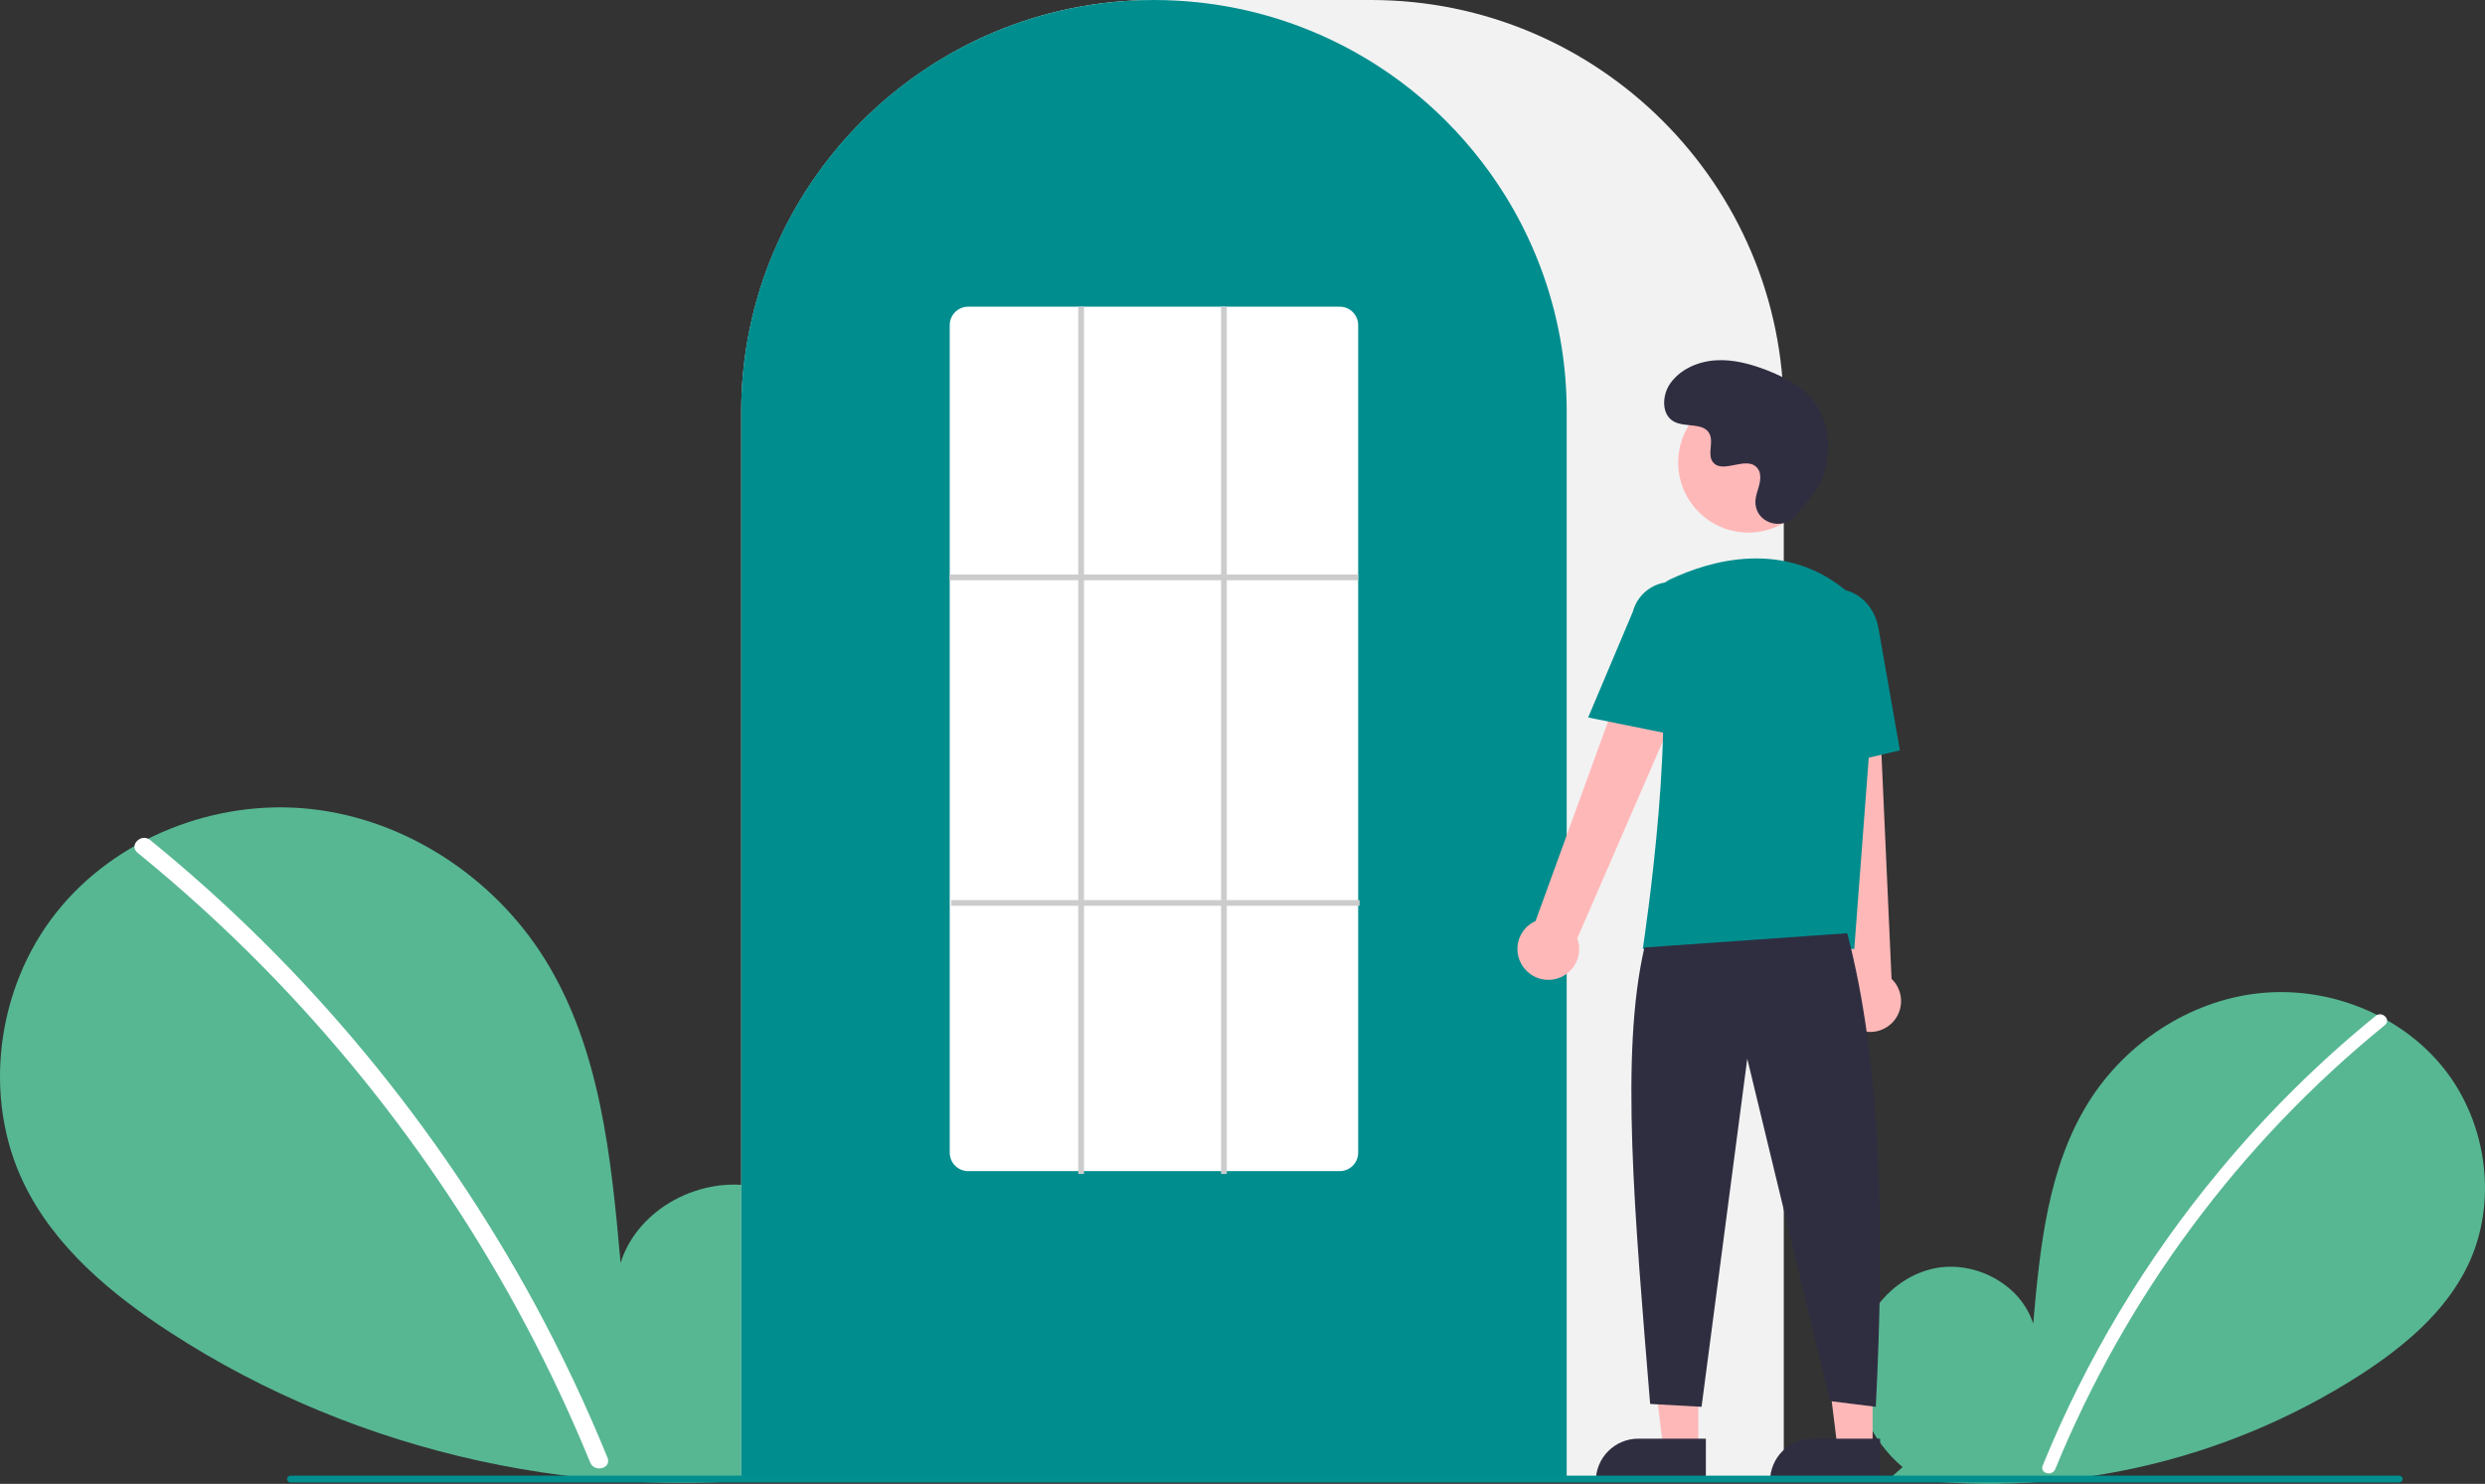 <svg width="211" height="126" viewBox="0 0 211 126" fill="none" xmlns="http://www.w3.org/2000/svg">
<rect x="0" y="0" width="211" height="126" fill="#333333" stroke="none"/>
<g clip-path="url(#clip0)">
<path d="M161.547 124.575C158.845 122.295 157.204 118.694 157.635 115.187C158.065 111.681 160.73 108.458 164.187 107.713C167.645 106.969 171.585 109.03 172.636 112.403C173.213 105.9 173.879 99.124 177.341 93.585C180.475 88.571 185.904 84.983 191.788 84.341C197.672 83.699 203.867 86.123 207.536 90.762C211.206 95.4 212.104 102.144 209.534 107.469C207.641 111.392 204.153 114.312 200.498 116.687C188.689 124.297 174.526 127.392 160.614 125.402L161.547 124.575Z" fill="#57B793"/>
<path d="M201.718 86.258C196.863 90.207 192.409 94.625 188.421 99.446C182.179 106.965 177.128 115.396 173.444 124.444C173.175 125.104 174.248 125.391 174.514 124.739C180.542 110.034 190.165 97.073 202.503 87.041C203.057 86.591 202.267 85.811 201.718 86.258Z" fill="white"/>
<path d="M67.924 123.956C71.635 120.824 73.888 115.877 73.297 111.062C72.706 106.246 69.046 101.819 64.297 100.796C59.549 99.773 54.136 102.604 52.694 107.237C51.9 98.305 50.985 88.998 46.231 81.391C41.925 74.504 34.469 69.575 26.387 68.694C18.306 67.812 9.797 71.142 4.757 77.513C-0.283 83.884 -1.517 93.146 2.013 100.46C4.614 105.849 9.404 109.859 14.424 113.121C30.438 123.529 50.303 127.87 69.206 125.091" fill="#57B793"/>
<path d="M12.749 71.327C19.417 76.751 25.534 82.819 31.012 89.441C36.491 96.056 41.315 103.186 45.415 110.732C47.707 114.964 49.766 119.319 51.583 123.775C51.953 124.682 50.479 125.077 50.113 124.18C46.895 116.323 42.914 108.799 38.227 101.718C33.562 94.662 28.224 88.074 22.286 82.048C18.927 78.641 15.384 75.421 11.671 72.403C10.91 71.784 11.994 70.713 12.749 71.327L12.749 71.327Z" fill="white"/>
<path d="M151.459 125.724H62.936V35.004C62.936 15.703 78.657 0 97.981 0H116.414C135.738 0 151.459 15.703 151.459 35.004V125.724Z" fill="#F2F2F2"/>
<path d="M133.027 125.724H62.936V35.004C62.917 27.608 65.261 20.399 69.629 14.427C69.79 14.208 69.951 13.991 70.116 13.777C72.229 11.01 74.743 8.573 77.575 6.546C77.735 6.43 77.895 6.316 78.058 6.202C80.428 4.563 82.992 3.224 85.691 2.214C85.852 2.154 86.015 2.093 86.178 2.035C88.619 1.165 91.15 0.569 93.723 0.258C93.882 0.236 94.046 0.219 94.21 0.202C96.717 -0.066 99.246 -0.066 101.754 0.202C101.917 0.219 102.081 0.236 102.242 0.258C104.815 0.569 107.345 1.165 109.785 2.035C109.948 2.093 110.111 2.154 110.272 2.215C112.938 3.212 115.472 4.531 117.816 6.143C117.979 6.255 118.142 6.369 118.303 6.483C119.891 7.615 121.382 8.876 122.762 10.253C123.868 11.358 124.899 12.536 125.848 13.778C126.013 13.991 126.173 14.208 126.334 14.427C130.701 20.399 133.046 27.608 133.027 35.004V125.724Z" fill="#008D8E"/>
<path d="M127.328 85.148C129.471 85.148 131.208 83.413 131.208 81.273C131.208 79.132 129.471 77.397 127.328 77.397C125.184 77.397 123.447 79.132 123.447 81.273C123.447 83.413 125.184 85.148 127.328 85.148Z" fill="#008D8E"/>
<path d="M144.207 123.007H141.234L139.819 111.552L144.208 111.552L144.207 123.007Z" fill="#FFB8B8"/>
<path d="M139.11 122.158H144.844V125.765H135.5C135.5 125.291 135.593 124.822 135.774 124.385C135.956 123.947 136.222 123.549 136.557 123.215C136.892 122.88 137.29 122.614 137.728 122.433C138.166 122.252 138.636 122.158 139.11 122.158V122.158Z" fill="#2F2E41"/>
<path d="M159.002 123.007H156.028L154.614 111.552L159.002 111.552L159.002 123.007Z" fill="#FFB8B8"/>
<path d="M153.904 122.158H159.639V125.765H150.294C150.294 125.291 150.387 124.822 150.569 124.385C150.75 123.947 151.016 123.549 151.351 123.215C151.687 122.88 152.085 122.614 152.523 122.433C152.961 122.252 153.43 122.158 153.904 122.158V122.158Z" fill="#2F2E41"/>
<path d="M129.291 82.04C129.078 81.726 128.935 81.368 128.875 80.992C128.814 80.617 128.837 80.232 128.941 79.866C129.046 79.501 129.229 79.162 129.479 78.874C129.728 78.587 130.038 78.358 130.385 78.203L140.493 50.377L145.467 53.088L133.926 79.679C134.148 80.28 134.142 80.941 133.908 81.538C133.674 82.135 133.23 82.625 132.659 82.916C132.087 83.207 131.429 83.278 130.809 83.117C130.188 82.956 129.648 82.573 129.291 82.04V82.04Z" fill="#FFB8B8"/>
<path d="M157.483 87.269C157.152 87.08 156.867 86.82 156.648 86.509C156.429 86.198 156.281 85.843 156.214 85.468C156.147 85.094 156.163 84.709 156.261 84.342C156.359 83.974 156.537 83.632 156.781 83.341L153.65 53.906L159.31 54.164L160.611 83.117C161.075 83.56 161.359 84.157 161.411 84.796C161.463 85.434 161.279 86.069 160.893 86.581C160.508 87.093 159.948 87.445 159.319 87.572C158.69 87.699 158.037 87.591 157.483 87.269V87.269Z" fill="#FFB8B8"/>
<path d="M148.453 45.223C151.743 45.223 154.41 42.559 154.41 39.273C154.41 35.987 151.743 33.323 148.453 33.323C145.163 33.323 142.496 35.987 142.496 39.273C142.496 42.559 145.163 45.223 148.453 45.223Z" fill="#FFB8B8"/>
<path d="M157.445 80.575H139.486L139.508 80.435C139.54 80.226 142.708 59.496 140.372 52.714C140.137 52.047 140.158 51.318 140.43 50.665C140.701 50.013 141.205 49.484 141.844 49.181H141.844C145.184 47.61 151.595 45.675 157.007 50.37C157.803 51.072 158.425 51.95 158.823 52.934C159.221 53.917 159.385 54.98 159.301 56.038L157.445 80.575Z" fill="#008D8E"/>
<path d="M142.935 62.559L134.85 60.921L138.64 51.951C138.867 51.082 139.429 50.339 140.204 49.883C140.979 49.428 141.903 49.299 142.774 49.523C143.644 49.748 144.39 50.308 144.847 51.081C145.305 51.853 145.437 52.776 145.214 53.646L142.935 62.559Z" fill="#008D8E"/>
<path d="M153.29 65.601L152.804 54.472C152.436 52.38 153.635 50.403 155.479 50.079C157.323 49.757 159.124 51.208 159.495 53.316L161.322 63.715L153.29 65.601Z" fill="#008D8E"/>
<path d="M156.847 79.242C159.737 90.234 160.052 104.21 159.273 119.455L155.392 118.97L148.359 89.901L144.478 119.455L140.113 119.212C138.809 103.217 137.539 89.485 139.628 80.454L156.847 79.242Z" fill="#2F2E41"/>
<path d="M152.378 43.871C151.267 45.053 149.203 44.419 149.058 42.804C149.047 42.678 149.048 42.552 149.061 42.427C149.136 41.711 149.549 41.062 149.45 40.306C149.428 40.118 149.358 39.939 149.246 39.786C148.361 38.601 146.282 40.315 145.446 39.243C144.934 38.586 145.536 37.551 145.143 36.816C144.624 35.846 143.087 36.324 142.123 35.793C141.05 35.202 141.114 33.559 141.82 32.559C142.681 31.339 144.191 30.689 145.682 30.595C147.173 30.501 148.654 30.904 150.046 31.445C151.627 32.061 153.196 32.912 154.169 34.301C155.353 35.99 155.467 38.261 154.875 40.236C154.514 41.438 153.286 42.906 152.378 43.871Z" fill="#2F2E41"/>
<path d="M203.72 125.88H24.662C24.586 125.88 24.512 125.849 24.459 125.795C24.405 125.741 24.374 125.668 24.374 125.592C24.374 125.515 24.405 125.442 24.459 125.388C24.512 125.334 24.586 125.303 24.662 125.303H203.72C203.796 125.303 203.869 125.334 203.923 125.388C203.977 125.442 204.008 125.515 204.008 125.592C204.008 125.668 203.977 125.741 203.923 125.795C203.869 125.849 203.796 125.88 203.72 125.88V125.88Z" fill="#008E8E"/>
<path d="M113.746 99.441H82.217C81.802 99.443 81.403 99.281 81.107 98.989C80.812 98.698 80.644 98.302 80.641 97.887V27.595C80.644 27.18 80.812 26.784 81.107 26.493C81.403 26.201 81.802 26.039 82.217 26.041H113.746C114.161 26.039 114.56 26.201 114.856 26.493C115.151 26.784 115.319 27.18 115.322 27.595V97.887C115.319 98.302 115.151 98.698 114.856 98.989C114.56 99.281 114.161 99.443 113.746 99.441V99.441Z" fill="white"/>
<path d="M115.322 48.785H80.641V49.27H115.322V48.785Z" fill="#CCCCCC"/>
<path d="M115.444 76.428H80.762V76.912H115.444V76.428Z" fill="#CCCCCC"/>
<path d="M92.04 26.041H91.555V99.683H92.04V26.041Z" fill="#CCCCCC"/>
<path d="M104.166 26.041H103.681V99.683H104.166V26.041Z" fill="#CCCCCC"/>
</g>
<defs>
<clipPath id="clip0">
<rect width="211" height="126" fill="white"/>
</clipPath>
</defs>
</svg>
